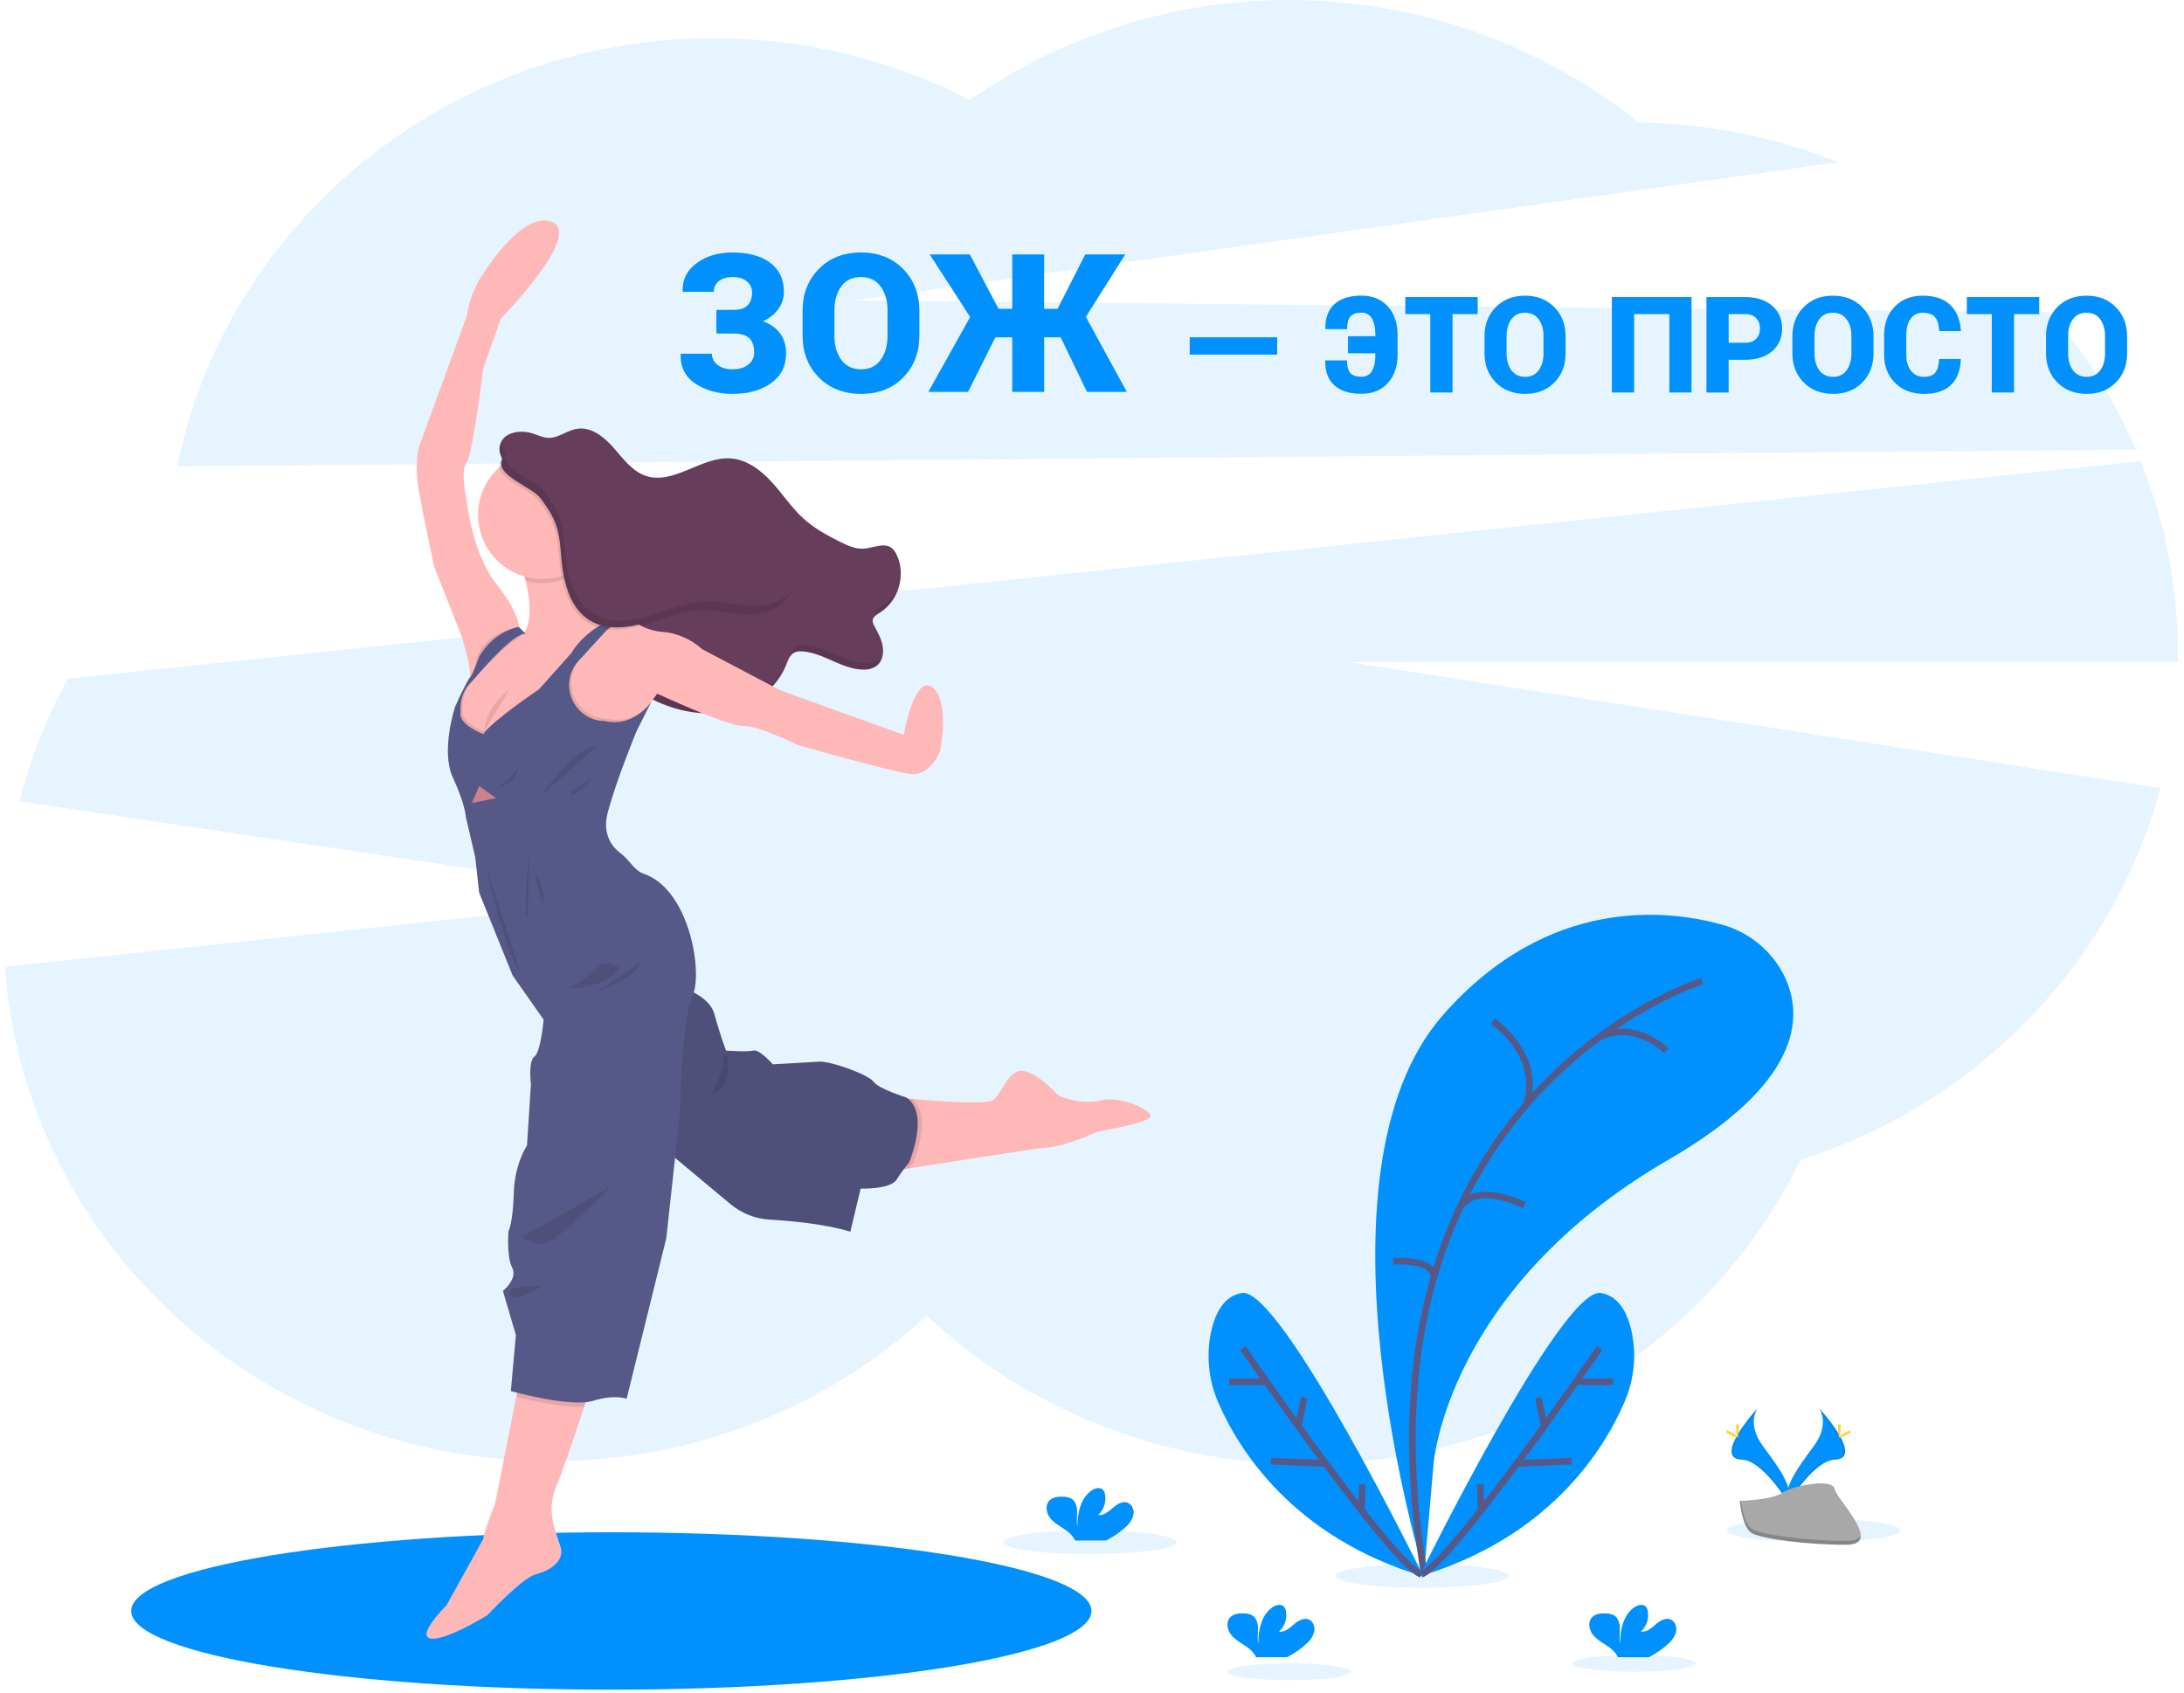 <svg width="329" height="255" viewBox="0 0 329 255" fill="none" xmlns="http://www.w3.org/2000/svg">
<path opacity="0.1" d="M321.748 67.725C318.507 60.204 314.128 53.226 308.764 47.037L128.627 45.263L276.941 24.431C267.36 20.616 257.159 18.592 246.847 18.461C217.712 -4.828 176.74 -6.214 146.097 15.052C134.172 8.921 120.953 5.735 107.545 5.761C67.52 5.761 34.167 33.48 26.686 70.242L321.748 67.725Z" fill="#0091FF"/>
<path opacity="0.1" d="M328.082 98.555C328.09 88.586 326.184 78.709 322.468 69.459L10.268 102.228C7.048 108.051 4.585 114.261 2.939 120.708L99.617 135.122L0.731 145.637C3.707 187.251 39.383 220.114 82.963 220.114C104.9 220.114 124.836 211.785 139.604 198.205C154.423 212.043 174.547 220.55 196.719 220.55C229.62 220.55 258.015 201.819 271.237 174.733C297.769 166.315 318.377 145.172 325.431 118.723L203.184 99.746H328.082C328.075 99.348 328.082 98.953 328.082 98.555Z" fill="#0091FF"/>
<path d="M92.088 254.54C132.033 254.54 164.414 249.232 164.414 242.684C164.414 236.137 132.033 230.829 92.088 230.829C52.144 230.829 19.762 236.137 19.762 242.684C19.762 249.232 52.144 254.54 92.088 254.54Z" fill="#0091FF"/>
<path d="M75.386 66.817C76.024 65.02 78.515 64.718 80.328 65.326C81.074 65.575 81.81 65.928 82.597 65.963C84.107 66.008 85.397 64.848 86.888 64.603C89.033 64.246 90.999 65.814 92.429 67.448C93.86 69.083 95.217 70.985 97.275 71.683C101.491 73.103 105.677 68.719 110.113 69.06C112.547 69.248 114.65 70.851 116.291 72.657C117.931 74.464 119.282 76.541 121.098 78.173C122.692 79.606 124.603 80.648 126.531 81.614C127.656 82.178 128.857 82.735 130.112 82.653C131.533 82.56 133.094 81.697 134.254 82.506C134.619 82.792 134.904 83.167 135.083 83.596C136.51 86.565 135.36 90.519 132.565 92.265C132.078 92.568 131.485 92.902 131.457 93.485C131.466 93.758 131.547 94.023 131.692 94.253C132.202 95.241 132.776 96.226 132.967 97.318C133.158 98.411 132.9 99.67 132.011 100.333C131.431 100.719 130.741 100.907 130.045 100.871C126.821 100.855 124.055 98.322 120.837 98.128C120.425 98.081 120.008 98.144 119.63 98.312C118.948 98.666 118.674 99.485 118.397 100.199C116.905 103.923 113.203 106.514 109.252 107.224C105.301 107.935 101.175 106.934 97.639 105.035C97.38 104.912 97.142 104.748 96.934 104.551C96.639 104.192 96.431 103.77 96.326 103.318C95.243 99.893 93.777 96.308 90.776 94.33C88.829 93.055 86.188 92.338 85.305 90.188C84.751 88.827 85.098 87.282 84.958 85.816C84.676 83.252 82.951 81.075 80.519 80.215C79.997 80.04 79.423 79.915 79.041 79.517C78.731 79.126 78.532 78.658 78.468 78.163C77.993 76.006 77.677 73.728 77.015 71.622C76.508 69.972 74.708 68.707 75.386 66.817Z" fill="#663D5B"/>
<g opacity="0.1">
<path d="M132.384 99.342C131.802 99.722 131.113 99.907 130.418 99.867C127.197 99.867 124.431 97.318 121.213 97.127C120.802 97.079 120.385 97.142 120.006 97.309C119.321 97.662 119.05 98.481 118.773 99.195C117.281 102.923 113.576 105.513 109.625 106.224C105.674 106.934 101.548 105.934 98.015 104.035C97.756 103.911 97.519 103.747 97.311 103.551C97.016 103.192 96.808 102.77 96.702 102.318C95.619 98.889 94.153 95.308 91.152 93.326C89.202 92.036 86.56 91.338 85.681 89.184C85.123 87.82 85.471 86.275 85.334 84.813C85.053 82.247 83.326 80.07 80.892 79.211C80.37 79.036 79.796 78.909 79.414 78.514C79.103 78.122 78.906 77.652 78.844 77.156C78.365 75.002 78.053 72.721 77.391 70.618C76.945 69.21 75.539 68.069 75.609 66.566C75.568 66.645 75.532 66.727 75.501 66.811C74.819 68.7 76.623 69.965 77.136 71.59C77.798 73.693 78.111 75.974 78.589 78.128C78.651 78.624 78.848 79.094 79.159 79.485C79.541 79.88 80.115 80.008 80.637 80.183C83.072 81.042 84.799 83.221 85.079 85.788C85.216 87.25 84.868 88.795 85.426 90.159C86.305 92.323 88.947 93.027 90.897 94.301C93.892 96.286 95.357 99.864 96.447 103.292C96.553 103.745 96.761 104.167 97.056 104.526C97.264 104.722 97.501 104.886 97.76 105.01C101.293 106.922 105.407 107.906 109.37 107.199C113.334 106.491 117.017 103.898 118.518 100.17C118.804 99.456 119.069 98.638 119.751 98.284C120.13 98.117 120.547 98.054 120.958 98.102C124.176 98.297 126.942 100.83 130.163 100.842C130.859 100.879 131.548 100.691 132.129 100.307C132.711 99.835 133.071 99.143 133.123 98.395C132.962 98.769 132.708 99.095 132.384 99.342Z" fill="black"/>
<path d="M132.938 91.265C132.451 91.583 131.855 91.902 131.826 92.485C131.824 92.602 131.842 92.719 131.88 92.829C132.123 92.6 132.392 92.402 132.683 92.24C134.277 91.196 135.365 89.538 135.688 87.661C135.217 89.145 134.245 90.419 132.938 91.265Z" fill="black"/>
</g>
<path d="M83.725 224.128C82.249 227.595 83.766 230.857 84.442 233.011C85.117 235.165 82.81 236.634 80.739 237.153C78.668 237.673 73.411 243.325 73.411 243.325C73.411 243.325 67.039 247.266 64.847 246.83C62.654 246.393 67.275 241.811 67.275 241.811L72.812 231.813C72.892 230.781 74.603 226.397 74.603 226.397L77.77 210.402L78.19 208.277L89.418 207.598C89.418 207.598 88.829 209.421 88.016 211.884C86.65 216.026 84.649 221.965 83.725 224.128Z" fill="#FFB8B8"/>
<path d="M173.336 168.22C172.938 168.979 168.359 169.893 168.359 169.893L165.291 170.489C165.291 170.489 160.272 172.961 156.608 172.961L136.873 176.017L134.226 176.428V165.232C134.226 165.232 135.557 165.372 137.444 165.55C141.659 165.92 148.633 166.411 149.599 165.722C150.994 164.728 151.909 160.905 154.257 161.345C156.605 161.784 159.396 165.009 159.396 165.009C159.396 165.009 162.662 166.56 165.848 165.764C169.034 164.967 173.734 167.462 173.336 168.22Z" fill="#FFB8B8"/>
<path opacity="0.1" d="M137.571 175.15C137.571 175.15 137.287 175.469 136.873 176.014L134.226 176.425V165.232C134.226 165.232 135.557 165.372 137.444 165.55C140.611 168.051 137.571 175.15 137.571 175.15Z" fill="black"/>
<path d="M99.458 172.563L110.058 181.408C111.714 182.788 113.769 183.6 115.921 183.724C119.215 183.919 124.358 184.393 128.092 185.547L129.647 179.053C129.647 179.053 134.108 179.213 135.063 177.699C135.625 176.806 136.25 175.954 136.934 175.15C136.934 175.15 140.161 167.625 136.497 165.315C136.497 165.315 132.435 164.078 131.597 162.963C130.759 161.848 125.107 159.818 123.354 159.936C121.602 160.054 116.424 160.335 116.424 160.335C116.424 160.335 114.392 158.025 113.477 158.264C112.563 158.503 109.373 158.264 109.373 158.264C109.373 158.264 108.497 156.011 107.621 152.783C106.745 149.556 101.529 148.402 101.529 148.402L99.458 172.563Z" fill="#565987"/>
<path opacity="0.1" d="M99.458 172.563L110.058 181.408C111.714 182.788 113.769 183.6 115.921 183.724C119.215 183.919 124.358 184.393 128.092 185.547L129.647 179.053C129.647 179.053 134.108 179.213 135.063 177.699C135.625 176.806 136.25 175.954 136.934 175.15C136.934 175.15 140.161 167.625 136.497 165.315C136.497 165.315 132.435 164.078 131.597 162.963C130.759 161.848 125.107 159.818 123.354 159.936C121.602 160.054 116.424 160.335 116.424 160.335C116.424 160.335 114.392 158.025 113.477 158.264C112.563 158.503 109.373 158.264 109.373 158.264C109.373 158.264 108.497 156.011 107.621 152.783C106.745 149.556 101.529 148.402 101.529 148.402L99.458 172.563Z" fill="black"/>
<path d="M94.717 93.266L93.544 93.485H93.471L93.299 93.517L91.292 93.89L90.674 94.623L90.648 94.648L88.663 97L86.99 98.641L86.975 98.66L85.56 100.036L83.167 102.416L82.766 103.407L81.893 105.602L81.666 106.16L79.277 108.709L77.751 111.975L74.182 114.046L70.343 112.054L68.59 109.506L68.989 105.854L69.068 105.125L70.238 103.248L71.299 101.54L73.37 98.593L77.352 95.885L78.066 95.697L78.866 95.486C78.927 95.399 78.983 95.309 79.035 95.216C79.102 95.103 79.163 94.988 79.216 94.868C80.112 92.937 79.796 90.067 79.191 87.521C78.727 85.617 78.112 83.752 77.352 81.945L87.867 80.432C87.867 80.432 87.765 82.471 87.765 85.651C87.765 86.447 87.765 87.311 87.787 88.235C87.838 91.102 90.502 92.345 92.512 92.874C93.03 93.012 93.555 93.118 94.086 93.192C94.475 93.253 94.717 93.266 94.717 93.266Z" fill="#FFB8B8"/>
<path fill-rule="evenodd" clip-rule="evenodd" d="M116.167 57.714C114.669 58.795 112.721 59.335 110.323 59.335C108.19 59.335 106.346 58.828 104.791 57.814C103.236 56.799 102.483 55.321 102.53 53.377L102.559 53.292H107.237C107.237 53.965 107.526 54.524 108.104 54.97C108.683 55.415 109.422 55.638 110.323 55.638C111.328 55.638 112.126 55.401 112.719 54.927C113.311 54.453 113.608 53.856 113.608 53.135C113.608 52.121 113.354 51.386 112.847 50.931C112.34 50.476 111.574 50.249 110.55 50.249H107.92V46.679H110.55C111.479 46.679 112.169 46.452 112.619 45.997C113.07 45.542 113.295 44.892 113.295 44.049C113.295 43.395 113.039 42.845 112.527 42.399C112.015 41.954 111.28 41.731 110.323 41.731C109.507 41.731 108.837 41.932 108.311 42.335C107.784 42.738 107.521 43.281 107.521 43.963H102.857L102.829 43.878C102.772 42.134 103.473 40.724 104.933 39.648C106.393 38.572 108.19 38.034 110.323 38.034C112.721 38.034 114.615 38.546 116.004 39.569C117.392 40.593 118.087 42.053 118.087 43.949C118.087 44.897 117.807 45.762 117.248 46.544C116.689 47.327 115.921 47.945 114.944 48.4C116.063 48.808 116.921 49.419 117.518 50.234C118.115 51.05 118.414 52.05 118.414 53.235C118.414 55.14 117.665 56.633 116.167 57.714ZM136.068 56.854C134.452 58.508 132.34 59.335 129.733 59.335C127.107 59.335 124.979 58.508 123.348 56.854C121.718 55.2 120.902 53.097 120.902 50.547V46.822C120.902 44.281 121.715 42.181 123.341 40.522C124.967 38.863 127.088 38.034 129.705 38.034C132.302 38.034 134.416 38.863 136.047 40.522C137.677 42.181 138.493 44.281 138.493 46.822V50.547C138.493 53.097 137.684 55.2 136.068 56.854ZM129.733 55.638C128.434 55.638 127.437 55.164 126.74 54.216C126.043 53.268 125.695 52.045 125.695 50.547V46.793C125.695 45.305 126.038 44.089 126.726 43.146C127.413 42.203 128.406 41.731 129.705 41.731C130.975 41.731 131.958 42.205 132.655 43.153C133.352 44.101 133.7 45.314 133.7 46.793V50.547C133.7 52.045 133.354 53.268 132.662 54.216C131.97 55.164 130.994 55.638 129.733 55.638ZM152.485 50.818H149.94L145.83 59.037H139.843L146.143 47.76L140.057 38.332H146.1L150.423 46.523H152.485V38.332H157.291V46.523H159.311L163.477 38.332H169.506L163.577 47.732L169.748 59.037H163.747L159.78 50.818H157.291V59.037H152.485V50.818Z" fill="#0091FF"/>
<path d="M192.396 53.42V50.813H179.219V53.42H192.396Z" fill="#0091FF"/>
<path d="M205.071 59.325C206.757 59.325 208.088 58.786 209.066 57.706C210.043 56.626 210.532 55.201 210.532 53.43V50.428C210.532 48.664 210.043 47.24 209.066 46.157C208.088 45.074 206.757 44.533 205.071 44.533C203.32 44.533 201.972 44.957 201.028 45.806C200.083 46.656 199.627 47.897 199.66 49.529L199.68 49.589H202.929C202.929 48.7 203.095 48.063 203.427 47.678C203.76 47.293 204.308 47.1 205.071 47.1C205.802 47.1 206.337 47.396 206.676 47.989C207.015 48.581 207.185 49.394 207.185 50.428V50.645H203.067V53.223H207.185V53.45C207.185 54.49 207.015 55.301 206.676 55.884C206.337 56.467 205.802 56.758 205.071 56.758C204.301 56.758 203.748 56.569 203.412 56.19C203.077 55.812 202.909 55.178 202.909 54.289H199.66L199.64 54.348C199.607 55.974 200.066 57.211 201.018 58.056C201.969 58.902 203.32 59.325 205.071 59.325Z" fill="#0091FF"/>
<path d="M218.808 59.128V47.317H222.6V44.75H211.698V47.317H215.46V59.128H218.808Z" fill="#0091FF"/>
<path fill-rule="evenodd" clip-rule="evenodd" d="M234.158 57.612C233.036 58.761 231.569 59.335 229.759 59.335C227.935 59.335 226.457 58.761 225.325 57.612C224.193 56.463 223.627 55.004 223.627 53.233V50.645C223.627 48.881 224.191 47.423 225.32 46.271C226.449 45.119 227.922 44.542 229.739 44.542C231.543 44.542 233.011 45.119 234.143 46.271C235.276 47.423 235.842 48.881 235.842 50.645V53.233C235.842 55.004 235.281 56.463 234.158 57.612ZM227.68 55.78C228.164 56.439 228.857 56.768 229.759 56.768C230.635 56.768 231.313 56.439 231.793 55.78C232.274 55.122 232.514 54.273 232.514 53.233V50.626C232.514 49.599 232.272 48.756 231.788 48.097C231.304 47.439 230.621 47.11 229.739 47.11C228.837 47.11 228.148 47.438 227.67 48.093C227.193 48.748 226.954 49.592 226.954 50.626V53.233C226.954 54.273 227.196 55.122 227.68 55.78Z" fill="#0091FF"/>
<path d="M246.161 59.128V47.317H251.474V59.128H254.812V44.75H242.814V59.128H246.161Z" fill="#0091FF"/>
<path fill-rule="evenodd" clip-rule="evenodd" d="M260.411 54.2V59.128H257.063V44.75H262.899C264.605 44.75 265.957 45.186 266.958 46.058C267.959 46.931 268.459 48.071 268.459 49.48C268.459 50.895 267.959 52.036 266.958 52.902C265.957 53.767 264.605 54.2 262.899 54.2H260.411ZM260.411 51.633H262.899C263.624 51.633 264.175 51.434 264.553 51.035C264.932 50.637 265.121 50.125 265.121 49.5C265.121 48.861 264.932 48.338 264.553 47.93C264.175 47.522 263.624 47.317 262.899 47.317H260.411V51.633Z" fill="#0091FF"/>
<path fill-rule="evenodd" clip-rule="evenodd" d="M280.541 57.612C279.419 58.761 277.952 59.335 276.142 59.335C274.318 59.335 272.84 58.761 271.708 57.612C270.576 56.463 270.009 55.004 270.009 53.233V50.645C270.009 48.881 270.574 47.423 271.703 46.271C272.832 45.119 274.305 44.542 276.122 44.542C277.926 44.542 279.394 45.119 280.526 46.271C281.659 47.423 282.225 48.881 282.225 50.645V53.233C282.225 55.004 281.664 56.463 280.541 57.612ZM274.063 55.78C274.547 56.439 275.24 56.768 276.142 56.768C277.017 56.768 277.696 56.439 278.176 55.78C278.657 55.122 278.897 54.273 278.897 53.233V50.626C278.897 49.599 278.655 48.756 278.171 48.097C277.687 47.439 277.004 47.11 276.122 47.11C275.22 47.11 274.531 47.438 274.053 48.093C273.576 48.748 273.337 49.592 273.337 50.626V53.233C273.337 54.273 273.579 55.122 274.063 55.78Z" fill="#0091FF"/>
<path d="M289.829 59.335C291.6 59.335 292.951 58.891 293.882 58.002C294.814 57.113 295.313 55.826 295.378 54.141L295.359 54.082H292.11C292.064 55.017 291.873 55.698 291.537 56.126C291.201 56.554 290.632 56.768 289.829 56.768C288.999 56.768 288.347 56.462 287.873 55.849C287.399 55.237 287.162 54.434 287.162 53.44V50.418C287.162 49.431 287.38 48.632 287.814 48.023C288.249 47.414 288.844 47.11 289.601 47.11C290.497 47.11 291.13 47.337 291.502 47.791C291.874 48.246 292.083 48.94 292.129 49.875H295.378L295.398 49.816C295.273 48.13 294.73 46.83 293.769 45.915C292.808 45 291.418 44.542 289.601 44.542C287.89 44.542 286.499 45.091 285.429 46.187C284.359 47.283 283.825 48.7 283.825 50.438V53.44C283.825 55.184 284.381 56.603 285.493 57.696C286.606 58.789 288.051 59.335 289.829 59.335Z" fill="#0091FF"/>
<path d="M303.397 59.128V47.317H307.189V44.75H296.287V47.317H300.049V59.128H303.397Z" fill="#0091FF"/>
<path fill-rule="evenodd" clip-rule="evenodd" d="M318.748 57.612C317.625 58.761 316.159 59.335 314.348 59.335C312.525 59.335 311.047 58.761 309.914 57.612C308.782 56.463 308.216 55.004 308.216 53.233V50.645C308.216 48.881 308.78 47.423 309.909 46.271C311.038 45.119 312.511 44.542 314.328 44.542C316.132 44.542 317.6 45.119 318.733 46.271C319.865 47.423 320.431 48.881 320.431 50.645V53.233C320.431 55.004 319.87 56.463 318.748 57.612ZM312.27 55.78C312.753 56.439 313.446 56.768 314.348 56.768C315.224 56.768 315.902 56.439 316.382 55.78C316.863 55.122 317.103 54.273 317.103 53.233V50.626C317.103 49.599 316.861 48.756 316.378 48.097C315.894 47.439 315.211 47.11 314.328 47.11C313.427 47.11 312.737 47.438 312.26 48.093C311.782 48.748 311.544 49.592 311.544 50.626V53.233C311.544 54.273 311.786 55.122 312.27 55.78Z" fill="#0091FF"/>
<path d="M78.149 94.769C78.149 94.769 78.627 92.858 74.803 87.999C70.98 83.14 70.263 75.095 70.263 75.095C70.263 75.095 69.307 70.953 70.263 69.758C71.219 68.563 72.812 55.42 72.812 55.42L75.441 48.012C75.441 48.012 88.265 34.949 82.928 33.356C79.302 32.273 74.963 37.852 72.576 41.535C71.397 43.345 70.636 45.394 70.346 47.535L63.094 67.368C63.094 67.368 62.377 69.758 63.094 73.9C63.811 78.042 65.404 85.37 65.404 85.37L69.466 95.655C69.466 95.655 71.605 102.059 70.496 102.84L72.971 99.179L78.149 94.769Z" fill="#FFB8B8"/>
<path d="M141.633 113.1C141.633 113.1 140.2 116.923 137.252 116.604C134.305 116.286 120.127 112.223 120.127 112.223C120.127 112.223 114.232 109.276 111.922 109.356C109.612 109.435 99.018 104.497 99.018 104.497C99.018 104.497 98.273 105.478 97.441 106.511C96.536 107.642 95.529 108.836 95.275 108.878C94.797 108.958 87.389 109.993 87.389 109.993L82.371 107.683L81.893 105.602L81.666 104.647L82.778 103.407L84.241 101.779L86.984 98.65L87 98.631L90.661 94.652L90.686 94.626L93.031 93.67L93.484 93.486H93.557C93.838 93.438 94.915 93.339 96.358 94.155C97.363 94.724 98.479 95.069 99.63 95.168C101.921 95.331 104.09 96.26 105.789 97.806L117.578 104.009L136.137 110.7C136.137 110.7 137.73 101.54 140.439 103.531C143.147 105.523 141.633 113.1 141.633 113.1Z" fill="#FFB8B8"/>
<path opacity="0.1" d="M97.441 106.511C96.536 107.642 95.529 108.836 95.275 108.878C94.797 108.958 87.389 109.993 87.389 109.993L82.371 107.683L81.893 105.602L81.666 106.16L79.277 108.709L77.751 111.975L74.182 114.046L70.343 112.054L68.59 109.506L68.989 105.854C69.189 105.421 69.737 104.242 70.238 103.248C70.474 102.7 70.771 102.181 71.123 101.699C71.442 101.489 71.776 99.23 71.776 99.23C73.223 95.059 78.069 94.419 78.069 94.419L78.843 95.145L79.181 95.496C79.044 95.474 79.207 95.177 79.031 95.225C78.751 95.305 78.627 95.728 78.267 95.961C76.307 97.236 73.245 100.208 72.035 101.62C71.742 101.961 71.439 102.295 71.13 102.62C69.38 104.471 69.702 106.925 69.702 106.925C69.266 108.836 73.127 110.27 73.127 110.27C74.204 108.48 81.491 103.541 81.491 103.541L86.398 98.045C87.902 95.426 90.859 93.696 92.509 92.886C93.239 92.53 93.716 92.351 93.716 92.351L95.552 93.135C95.067 93.005 94.554 93.027 94.083 93.199C93.812 93.282 93.549 93.389 93.296 93.517C93.2 93.565 93.105 93.616 93.016 93.67C92.514 93.962 92.042 94.302 91.607 94.687L87.484 99.189C84.333 102.627 86.707 108.186 91.368 108.266H91.41C94.258 108.922 96.3 107.603 97.441 106.511Z" fill="black"/>
<path opacity="0.1" d="M89.418 207.608C89.418 207.608 88.829 209.43 88.016 211.893C84.9 212.126 79.755 210.921 77.77 210.412L78.19 208.286L89.418 207.608Z" fill="black"/>
<path d="M79.184 95.496L78.165 94.451C78.165 94.451 74.485 94.954 72.2 98.886C72.2 98.886 71.133 101.833 70.805 102.044C70.477 102.254 68.59 106.374 68.59 106.374C68.59 106.374 66.335 113.036 68.218 117.127C70.101 121.218 70.183 123.101 70.183 123.101L71.592 129.155L72.175 134.463L77.234 146.969L81.893 153.605C81.893 153.605 81.456 158.503 80.5 159.181C79.544 159.86 79.981 163.361 79.981 163.361L79.385 172.563C79.385 172.563 77.512 175.31 77.394 179.77C77.276 184.231 76.597 185.505 76.597 185.505C76.597 185.505 76.279 189.249 77.155 190.963C78.031 192.677 75.759 194.468 75.759 194.468L77.712 201.118L76.954 209.561C76.954 209.561 85.955 212.072 89.3 211.036C92.646 210.001 94.398 210.717 94.398 210.717L100.372 186.531L102.443 167.535C102.443 167.535 102.565 154.074 104.355 149.97C105.891 146.465 103.877 133.979 96.96 131.621C95.517 131.13 94.784 129.492 93.551 128.594C92.448 127.794 90.648 125.905 91.531 122.489C92.767 117.71 95.874 110.184 95.874 110.184L98.174 105.602C98.174 105.602 95.673 109.649 91.094 108.613H91.053C86.391 108.531 84.018 102.971 87.169 99.536L91.292 95.031C91.292 95.031 93.564 92.937 95.236 93.466L93.404 92.683C93.404 92.683 88.246 94.594 86.076 98.376L81.169 103.872C81.169 103.872 73.889 108.789 72.812 110.592C72.812 110.592 68.95 109.158 69.387 107.247C69.387 107.247 69.068 104.79 70.814 102.939C71.133 102.62 71.426 102.282 71.719 101.942C73.29 100.106 77.633 95.238 79.184 95.496Z" fill="#565987"/>
<path opacity="0.1" d="M79.783 128.314C79.783 128.314 78.627 136.719 79.503 138.43L79.783 128.314Z" fill="black"/>
<path opacity="0.1" d="M80.538 131.579L81.775 136.4C81.775 136.4 82.211 133.453 80.538 131.579Z" fill="black"/>
<path opacity="0.1" d="M73.21 130.455C73.21 130.455 75.68 142.721 78.388 146.427L73.21 130.455Z" fill="black"/>
<path opacity="0.1" d="M90.616 145.242C90.616 145.242 86.395 149.224 84.76 148.934C84.76 148.934 91.254 149.215 93.283 145.79C93.283 145.799 91.971 144.843 90.616 145.242Z" fill="black"/>
<path opacity="0.1" d="M96.469 144.923C96.469 144.923 91.053 148.864 89.979 149.224C89.979 149.224 95.832 147.552 96.469 144.923Z" fill="black"/>
<path opacity="0.1" d="M78.149 115.648C78.149 115.648 75.441 119.115 74.087 118.717C74.087 118.717 77.394 118.835 78.149 115.648Z" fill="black"/>
<path opacity="0.1" d="M81.217 120.109C81.217 120.109 87.112 112.105 89.9 112.424C89.9 112.424 83.209 118.239 81.217 120.109Z" fill="black"/>
<path opacity="0.1" d="M89.38 117.197C89.38 117.197 85.636 119.074 86.035 119.622C86.433 120.17 89.38 117.197 89.38 117.197Z" fill="black"/>
<path opacity="0.1" d="M92.088 178.655C92.088 178.655 79.583 185.945 78.429 186.302C78.429 186.302 80.58 187.936 82.609 187.14C84.639 186.343 92.088 178.655 92.088 178.655Z" fill="black"/>
<path opacity="0.1" d="M81.615 193.831C81.615 193.831 76.597 193.311 76.795 194.946C76.992 196.58 81.615 193.831 81.615 193.831Z" fill="black"/>
<path opacity="0.1" d="M87.867 80.432C87.867 80.432 87.765 82.471 87.765 85.651C85.371 87.612 82.183 88.306 79.191 87.518C78.727 85.613 78.112 83.749 77.352 81.942L87.867 80.432Z" fill="black"/>
<path d="M81.654 87.215C86.977 87.215 91.292 82.9 91.292 77.577C91.292 72.254 86.977 67.939 81.654 67.939C76.331 67.939 72.016 72.254 72.016 77.577C72.016 82.9 76.331 87.215 81.654 87.215Z" fill="#FFB8B8"/>
<path opacity="0.1" d="M84.18 83.459C84.451 87.4 85.279 91.908 88.701 93.89C91.174 95.321 94.29 94.945 97.027 94.129C99.764 93.313 102.443 92.096 105.292 91.959C107.481 91.854 109.644 92.393 111.827 92.53C114.009 92.667 116.399 92.326 117.957 90.79C120.187 88.604 119.779 84.631 117.667 82.334C115.555 80.037 112.25 79.202 109.122 79.288C105.298 79.393 101.029 80.562 98.005 78.243C95.975 76.682 95.208 73.973 93.5 72.065C90.648 68.879 78.037 64.278 75.367 69.471C74.115 71.902 79.806 73.639 81.125 75.397C83.209 78.173 83.932 79.82 84.18 83.459Z" fill="black"/>
<path d="M84.477 83.118C84.751 87.062 85.576 91.571 88.998 93.549C91.47 94.98 94.586 94.604 97.323 93.791C100.06 92.979 102.74 91.759 105.591 91.622C107.777 91.516 109.941 92.052 112.126 92.192C114.312 92.332 116.695 91.988 118.253 90.452C120.484 88.263 120.076 84.293 117.963 81.996C115.851 79.699 112.547 78.864 109.421 78.95C105.598 79.052 101.325 80.225 98.301 77.902C96.272 76.341 95.504 73.636 93.796 71.724C90.945 68.538 78.334 63.94 75.664 69.134C74.412 71.561 80.102 73.298 81.424 75.06C83.505 77.832 84.228 79.476 84.477 83.118Z" fill="#663D5B"/>
<path opacity="0.1" d="M72.885 110.267C73.184 107.723 74.565 105.431 76.674 103.978L72.885 110.267Z" fill="black"/>
<path opacity="0.1" d="M109.023 160.175C108.993 160.488 108.917 160.794 108.797 161.083C108.379 162.334 107.877 163.555 107.293 164.738C108.143 164.665 108.844 163.995 109.204 163.224C109.519 162.431 109.693 161.589 109.717 160.736C109.749 160.47 109.756 160.201 109.74 159.933C109.717 159.685 109.558 158.735 109.147 158.904C108.816 159.044 109.029 159.924 109.023 160.175Z" fill="black"/>
<path opacity="0.1" d="M118.827 89.455C117.266 90.991 114.882 91.335 112.697 91.195C110.511 91.054 108.338 90.519 106.162 90.627C103.294 90.764 100.637 91.982 97.897 92.797C95.157 93.613 92.044 93.989 89.568 92.558C86.149 90.576 85.321 86.068 85.05 82.127C84.802 78.488 84.075 76.841 81.995 74.066C80.736 72.387 75.511 70.73 76.11 68.474C75.937 68.677 75.787 68.9 75.664 69.137C74.412 71.565 80.102 73.301 81.424 75.063C83.505 77.835 84.228 79.485 84.477 83.121C84.751 87.065 85.576 91.574 88.998 93.552C91.47 94.983 94.586 94.607 97.323 93.794C100.06 92.982 102.74 91.762 105.591 91.625C107.777 91.52 109.941 92.055 112.126 92.195C114.312 92.335 116.695 91.991 118.253 90.455C118.696 90.016 119.048 89.495 119.289 88.92C119.149 89.11 118.994 89.289 118.827 89.455Z" fill="black"/>
<path d="M72.194 118.427L71.025 120.976L74.743 120.233L72.194 118.427Z" fill="#CC818C"/>
<path opacity="0.1" d="M72.194 118.427L71.232 120.976H71.025L72.194 118.427Z" fill="black"/>
<path opacity="0.1" d="M164.204 234.12C171.419 234.12 177.267 233.317 177.267 232.326C177.267 231.335 171.419 230.532 164.204 230.532C156.99 230.532 151.141 231.335 151.141 232.326C151.141 233.317 156.99 234.12 164.204 234.12Z" fill="#0091FF"/>
<path opacity="0.1" d="M214.243 239.192C221.458 239.192 227.306 238.389 227.306 237.398C227.306 236.408 221.458 235.605 214.243 235.605C207.028 235.605 201.18 236.408 201.18 237.398C201.18 238.389 207.028 239.192 214.243 239.192Z" fill="#0091FF"/>
<path opacity="0.1" d="M273.184 232.326C280.399 232.326 286.247 231.523 286.247 230.532C286.247 229.542 280.399 228.739 273.184 228.739C265.969 228.739 260.121 229.542 260.121 230.532C260.121 231.523 265.969 232.326 273.184 232.326Z" fill="#0091FF"/>
<path opacity="0.1" d="M194.215 253.119C199.342 253.119 203.499 252.548 203.499 251.845C203.499 251.141 199.342 250.57 194.215 250.57C189.087 250.57 184.93 251.141 184.93 251.845C184.93 252.548 189.087 253.119 194.215 253.119Z" fill="#0091FF"/>
<path opacity="0.1" d="M246.149 251.845C251.277 251.845 255.434 251.274 255.434 250.57C255.434 249.866 251.277 249.296 246.149 249.296C241.022 249.296 236.865 249.866 236.865 250.57C236.865 251.274 241.022 251.845 246.149 251.845Z" fill="#0091FF"/>
<path d="M214.527 236.997C214.527 236.997 196.206 176.938 217.394 152.882C233.242 134.887 251.235 137.04 259.292 139.264C263.512 140.388 267.026 143.309 268.902 147.252C271.718 153.331 271.212 163.183 251.327 174.707C218.031 193.984 215.96 220.429 215.96 220.429L214.527 236.997Z" fill="#0091FF"/>
<path d="M256.425 147.784C256.425 147.784 202.419 164.671 214.527 236.997" stroke="#565987"/>
<path d="M224.882 153.838C224.882 153.838 232.315 158.85 229.954 166.379" stroke="#565987"/>
<path d="M251.008 158.299C251.008 158.299 246.462 153.672 240.927 156.224" stroke="#565987"/>
<path d="M229.661 181.558C229.661 181.558 221.676 177.505 219.612 182.58" stroke="#565987"/>
<path d="M209.907 190.001C209.907 190.001 215.9 189.523 216.008 192.391" stroke="#565987"/>
<path d="M213.8 237.475C213.8 237.475 235.256 193.824 241.15 194.78C243.951 195.233 245.241 197.989 245.824 200.754C246.544 204.334 246.13 208.05 244.639 211.383C241.596 218.364 233.417 231.628 213.8 237.475Z" fill="#0091FF"/>
<path d="M240.975 203.064C240.975 203.064 218.455 235.723 214.103 237.156" stroke="#565987"/>
<path d="M243.046 208.162H237.789" stroke="#565987"/>
<path d="M236.75 220.11L228.511 220.464" stroke="#565987"/>
<path d="M231.735 210.552L232.63 214.844" stroke="#565987"/>
<path d="M222.973 223.615L223.132 227.515" stroke="#565987"/>
<path d="M214.437 237.475C214.437 237.475 192.982 193.824 187.087 194.78C184.287 195.233 182.996 197.989 182.413 200.754C181.683 204.331 182.086 208.046 183.567 211.383C186.609 218.364 194.788 231.628 214.437 237.475Z" fill="#0091FF"/>
<path d="M187.231 203.064C187.231 203.064 209.751 235.723 214.103 237.156" stroke="#565987"/>
<path d="M185.156 208.162H190.414" stroke="#565987"/>
<path d="M191.456 220.11L199.695 220.464" stroke="#565987"/>
<path d="M196.467 210.552L195.575 214.844" stroke="#565987"/>
<path d="M205.229 223.615L205.07 227.515" stroke="#565987"/>
<path d="M251.263 247.668C251.849 247.192 252.276 246.55 252.487 245.826C252.643 245.093 252.331 244.217 251.633 243.949C250.849 243.65 250.011 244.191 249.377 244.739C248.743 245.287 248.013 245.915 247.182 245.797C248.051 245.009 248.441 243.822 248.211 242.672C248.177 242.437 248.077 242.216 247.924 242.034C247.491 241.569 246.701 241.77 246.178 242.136C244.521 243.302 244.059 245.552 244.053 247.578C243.884 246.846 244.024 246.084 244.021 245.348C244.018 244.612 243.811 243.755 243.18 243.366C242.79 243.15 242.351 243.041 241.905 243.048C241.16 243.022 240.331 243.095 239.822 243.64C239.184 244.316 239.353 245.453 239.904 246.189C240.456 246.925 241.29 247.4 242.058 247.916C242.678 248.282 243.205 248.784 243.6 249.385C243.647 249.468 243.686 249.555 243.715 249.646H248.383C249.428 249.119 250.397 248.454 251.263 247.668Z" fill="#0091FF"/>
<path d="M169.512 230.089C170.097 229.613 170.523 228.969 170.733 228.245C170.892 227.512 170.58 226.652 169.879 226.368C169.095 226.068 168.26 226.61 167.623 227.161C166.986 227.713 166.259 228.334 165.431 228.219C166.299 227.426 166.687 226.236 166.454 225.084C166.418 224.849 166.319 224.629 166.167 224.447C165.73 223.982 164.943 224.179 164.421 224.545C162.764 225.712 162.302 227.961 162.292 229.987C162.127 229.258 162.267 228.496 162.264 227.757C162.261 227.018 162.054 226.164 161.419 225.772C161.028 225.562 160.589 225.458 160.145 225.473C159.403 225.444 158.571 225.517 158.064 226.062C157.427 226.741 157.596 227.875 158.144 228.611C158.692 229.347 159.53 229.822 160.301 230.338C160.918 230.706 161.444 231.208 161.84 231.807C161.888 231.89 161.926 231.979 161.955 232.071H166.626C167.672 231.543 168.643 230.876 169.512 230.089Z" fill="#0091FF"/>
<path d="M196.751 247.668C197.337 247.192 197.764 246.55 197.974 245.826C198.131 245.093 197.818 244.217 197.121 243.949C196.337 243.65 195.499 244.191 194.865 244.739C194.231 245.287 193.501 245.915 192.669 245.797C193.539 245.01 193.931 243.823 193.702 242.672C193.667 242.437 193.568 242.216 193.415 242.034C192.982 241.569 192.192 241.77 191.669 242.136C190.012 243.302 189.55 245.552 189.544 247.578C189.375 246.846 189.515 246.084 189.512 245.348C189.509 244.612 189.302 243.755 188.671 243.366C188.281 243.15 187.842 243.041 187.396 243.048C186.651 243.022 185.822 243.095 185.313 243.64C184.675 244.316 184.844 245.453 185.395 246.189C185.947 246.925 186.781 247.4 187.549 247.916C188.168 248.282 188.696 248.784 189.091 249.385C189.138 249.468 189.177 249.555 189.206 249.646H193.874C194.918 249.119 195.885 248.454 196.751 247.668Z" fill="#0091FF"/>
<path d="M274.019 212.132C274.019 212.132 275.771 214.42 273.213 217.867C270.654 221.315 268.545 224.24 269.389 226.393C269.389 226.393 273.251 219.976 276.399 219.887C279.547 219.798 277.489 215.991 274.019 212.132Z" fill="#0091FF"/>
<path opacity="0.1" d="M274.019 212.132C274.172 212.352 274.292 212.594 274.376 212.849C277.444 216.449 279.075 219.811 276.128 219.897C273.385 219.973 270.094 224.883 269.303 226.123C269.329 226.218 269.36 226.311 269.396 226.403C269.396 226.403 273.257 219.986 276.405 219.897C279.553 219.808 277.489 215.991 274.019 212.132Z" fill="black"/>
<path d="M277.285 215.048C277.285 215.854 277.195 216.507 277.084 216.507C276.972 216.507 276.886 215.844 276.886 215.048C276.886 214.251 276.998 214.624 277.109 214.624C277.221 214.624 277.285 214.251 277.285 215.048Z" fill="#FFD037"/>
<path d="M278.403 216.01C277.696 216.395 277.078 216.628 277.027 216.532C276.976 216.437 277.501 216.042 278.209 215.656C278.916 215.271 278.639 215.551 278.69 215.656C278.741 215.761 279.117 215.624 278.403 216.01Z" fill="#FFD037"/>
<path d="M264.779 212.132C264.779 212.132 263.027 214.42 265.585 217.867C268.144 221.315 270.253 224.24 269.408 226.393C269.408 226.393 265.55 219.976 262.399 219.887C259.248 219.798 261.332 215.991 264.779 212.132Z" fill="#0091FF"/>
<path opacity="0.1" d="M264.779 212.132C264.625 212.353 264.504 212.594 264.419 212.849C261.354 216.449 259.723 219.811 262.667 219.897C265.413 219.973 268.72 224.883 269.494 226.123C269.469 226.218 269.437 226.312 269.399 226.403C269.399 226.403 265.54 219.986 262.389 219.897C259.238 219.808 261.332 215.991 264.779 212.132Z" fill="black"/>
<path d="M261.532 215.048C261.532 215.854 261.625 216.507 261.736 216.507C261.848 216.507 261.937 215.854 261.937 215.048C261.937 214.241 261.825 214.624 261.714 214.624C261.602 214.624 261.532 214.251 261.532 215.048Z" fill="#FFD037"/>
<path d="M260.417 216.01C261.124 216.395 261.739 216.628 261.794 216.532C261.848 216.437 261.319 216.042 260.611 215.656C259.904 215.271 260.181 215.551 260.127 215.656C260.073 215.761 259.71 215.624 260.417 216.01Z" fill="#FFD037"/>
<path d="M262.09 226.104C262.09 226.104 266.984 225.954 268.462 224.902C269.941 223.851 275.991 222.599 276.358 224.284C276.724 225.97 283.711 232.661 278.186 232.705C272.662 232.75 265.349 231.845 263.877 230.947C262.405 230.048 262.09 226.104 262.09 226.104Z" fill="#A8A8A8"/>
<path opacity="0.2" d="M278.282 232.119C272.757 232.164 265.442 231.259 263.97 230.36C262.851 229.678 262.402 227.228 262.256 226.097H262.09C262.09 226.097 262.408 230.045 263.874 230.94C265.34 231.835 272.658 232.744 278.183 232.699C279.776 232.699 280.327 232.119 280.299 231.278C280.073 231.791 279.467 232.109 278.282 232.119Z" fill="black"/>
</svg>
